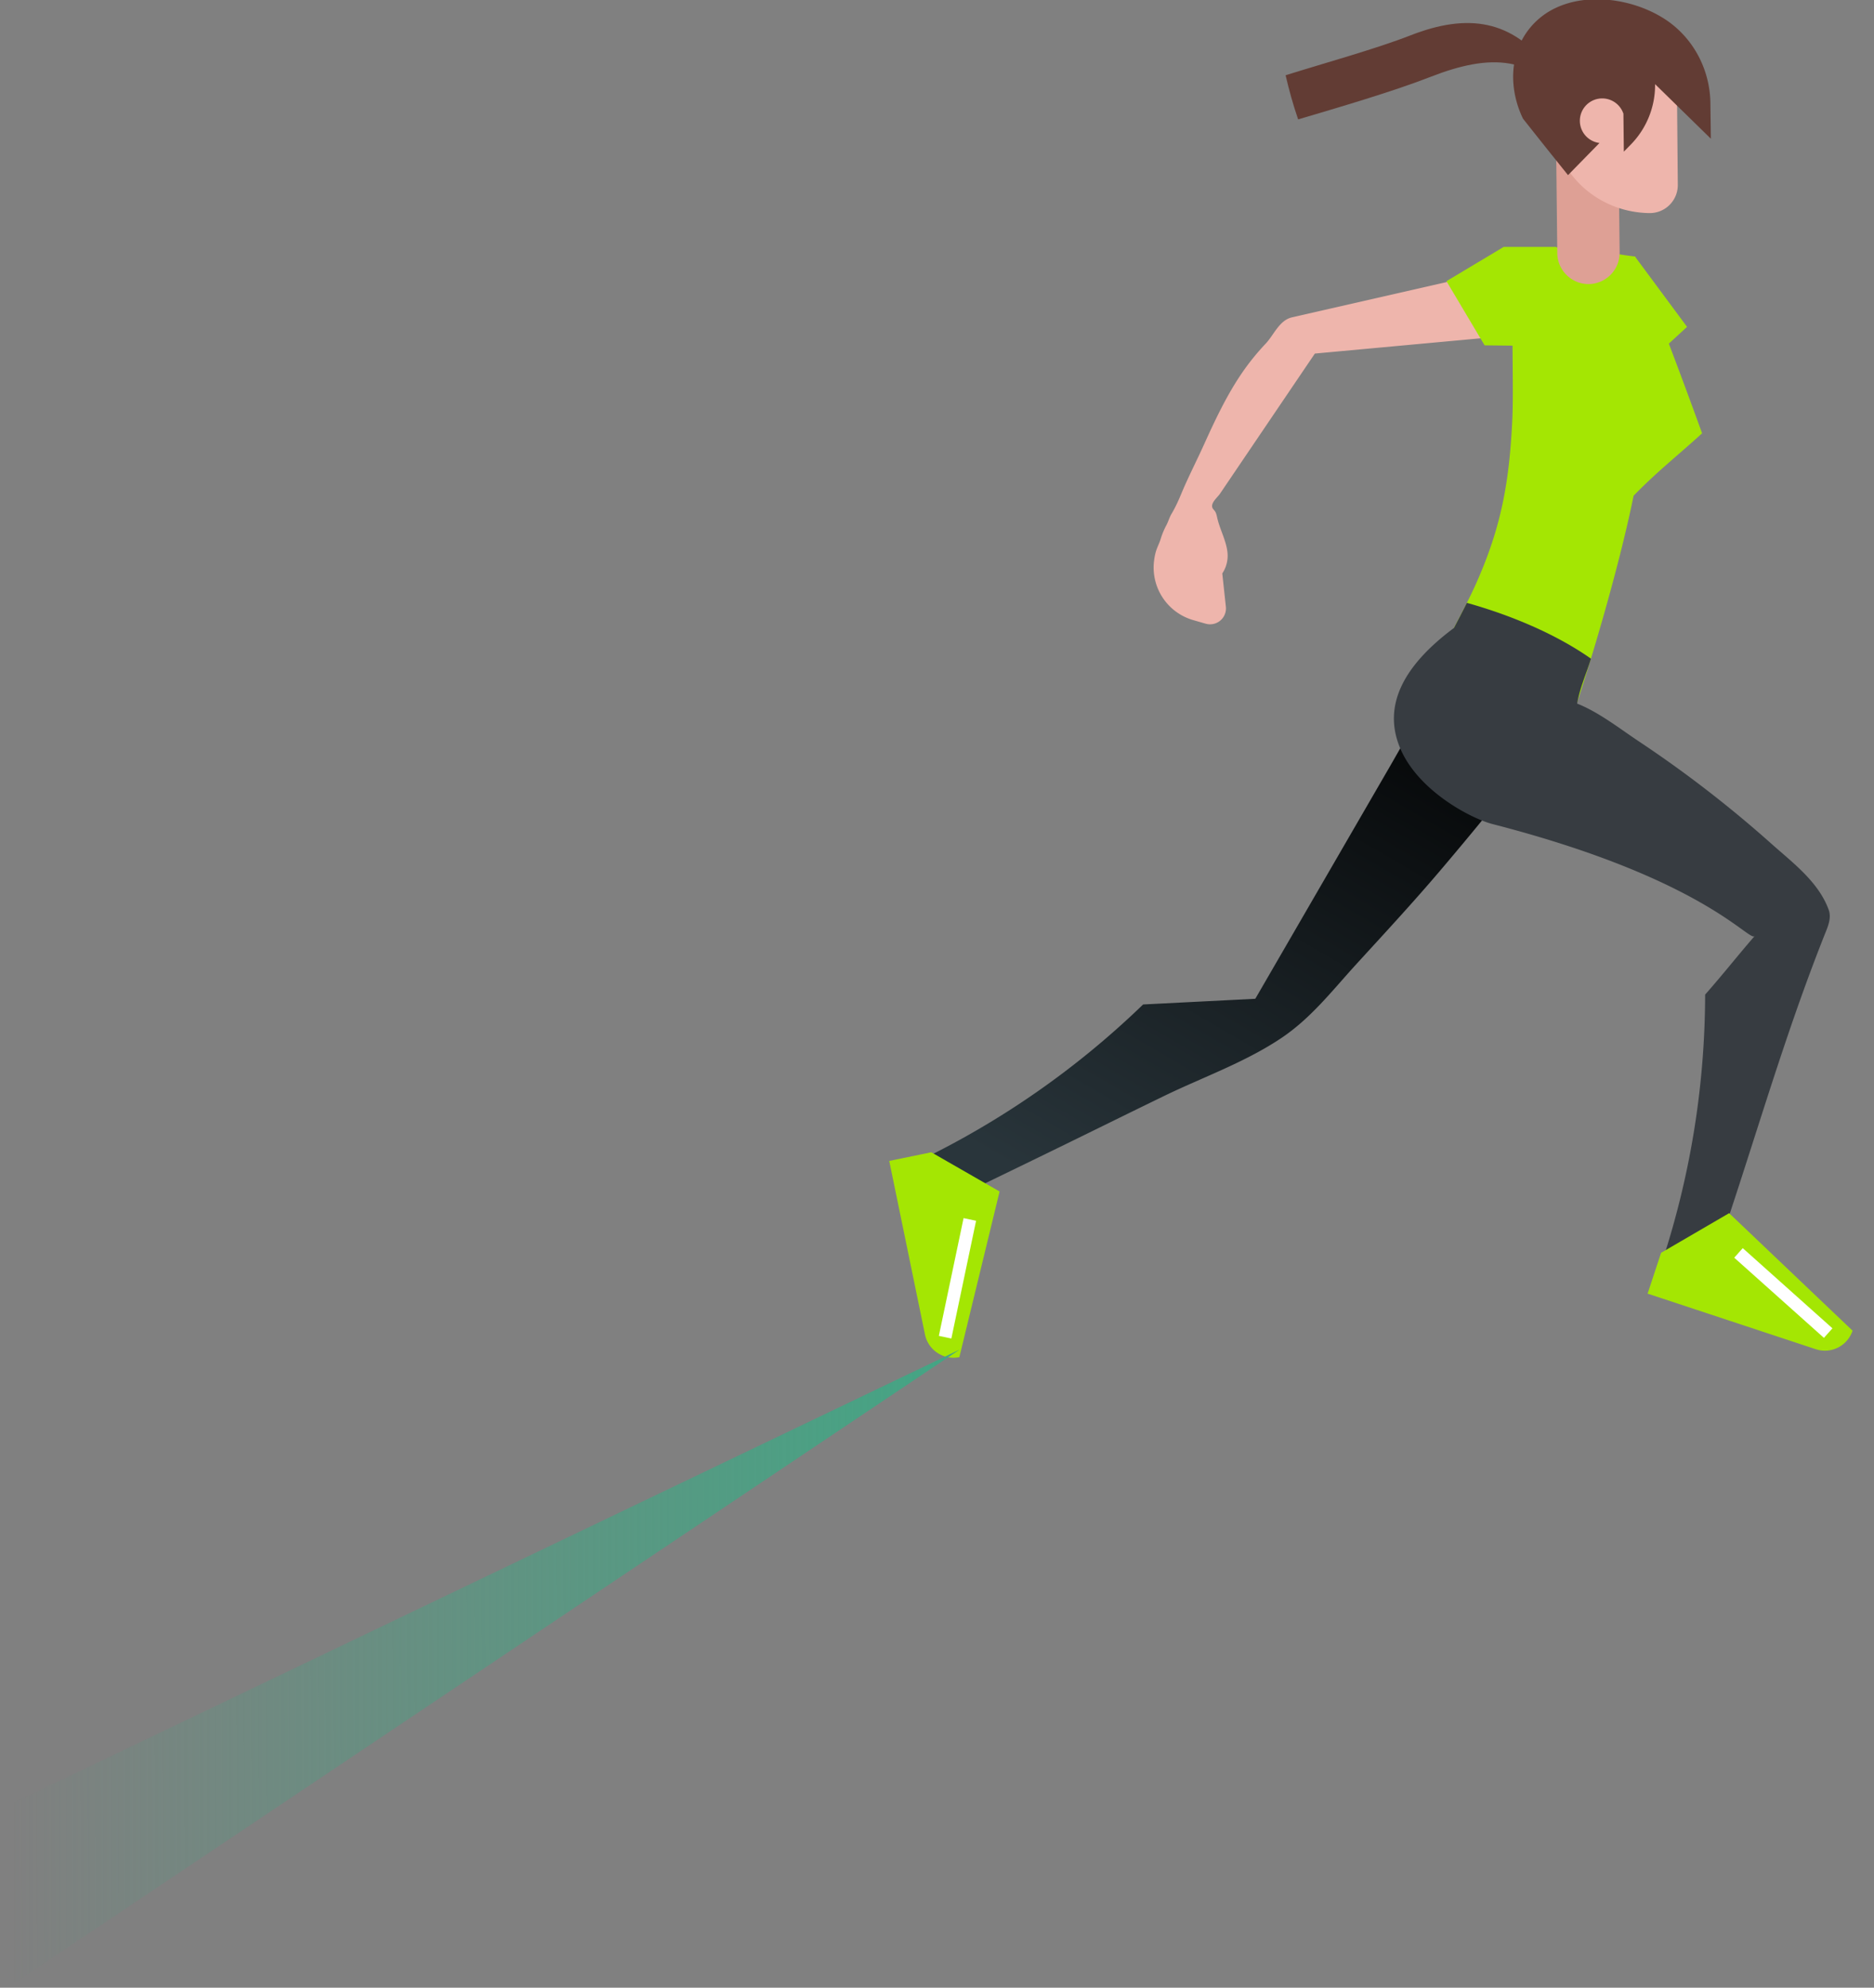 <svg xmlns="http://www.w3.org/2000/svg" width="83" height="88"><rect width="100%" height="100%" fill="#808080" stroke="none"/><defs><linearGradient id="a" x1="47.54" x2="62.77" y1="53.32" y2="27.11" gradientUnits="userSpaceOnUse"><stop offset="0" stop-color="#29353b"/><stop offset="1"/></linearGradient><linearGradient id="b" x1=".5" x2="42.5" y1="73.89" y2="73.75" gradientUnits="userSpaceOnUse"><stop offset="0" stop-color="#43a584" stop-opacity="0"/><stop offset="1" stop-color="#43a584"/></linearGradient></defs><path fill="url(#a)" d="M40.765 51.364a38.095 38.095 0 009.758-6.792l.106-.102 4.969-.252 6.032-10.409 3.827-6.7 2.447.191a3.47 3.47 0 011.167 4.683c-.684 1.18-1.75 2.263-2.606 3.324a157.951 157.951 0 01-2.748 3.317c-1.178 1.383-2.413 2.714-3.638 4.054-1.074 1.174-2.012 2.403-3.355 3.296-1.613 1.073-3.45 1.714-5.182 2.555-1.946.945-3.883 1.907-5.83 2.85l-3.999 1.94z"/><path fill="#a4e603" d="M65.382 25.824c1.106-2.487 1.462-4.442 1.597-7.205.071-1.473-.043-3.842.045-5.449.09-1.638 1.011-2.319 2.604-2.231.82.044 1.922.33 2.786.416a267.178 267.178 0 012.972 7.828c-1.024.938-1.983 1.684-3.033 2.763-.643 3.173-2.006 7.795-2.949 10.479-.943 2.683-1.367 1.359-2.893 1.702-.661.148-1.46-.45-2.03-.637-1.464-.484-1.988-1.702-1.361-3.137.615-1.407 1.672-3.203 2.262-4.53z"/><path fill="#dea095" d="M70.368 12.576a1.385 1.385 0 001.366-1.396l-.045-4.106c-.008-.76-.628-.666-1.388-.658l-.007-.707a1.385 1.385 0 00-1.366 1.395l.045 4.106c.008.76.636 1.374 1.395 1.366z"/><path fill="#eeb5ac" d="M71.338.816c.058 0 .116.003.173.007l.099.008.073.006c.044.005.089.012.133.019l.035.004c.052.009.103.019.154.03l.012.001A3.361 3.361 0 0174.26 2.52l.05 5.658a1.24 1.24 0 01-1.244 1.256h-.013c-1.954-.026-3.592-1.284-4.121-2.995a3.402 3.402 0 01-.33-.363c-.002 0-.003-.003-.004-.004a3.09 3.09 0 01-.093-.125l-.006-.008a3.48 3.48 0 01-.084-.126l-.008-.012a3.26 3.26 0 01-.075-.126l-.01-.017a3.424 3.424 0 01-.066-.124l-.012-.023a3.257 3.257 0 01-.118-.27l-.014-.035a3.305 3.305 0 01-.04-.117l-.014-.04a3.166 3.166 0 01-.033-.115l-.013-.045a3.438 3.438 0 01-.026-.113l-.011-.05a2.155 2.155 0 01-.02-.111l-.01-.055-.013-.11-.006-.057c-.004-.04-.006-.08-.008-.12l-.004-.05a3.179 3.179 0 01-.002-.172c.023-1.811 1.557-3.26 3.426-3.235z"/><path fill="#a4e603" d="M44.272 52.75l-3.024-1.736-1.863.383 1.582 7.682a1.29 1.29 0 001.524 1.004z"/><path fill="#fff" d="M41.582 59.143l.554.116 1.095-5.213-.554-.117z"/><path fill="#623c34" d="M67.787 1.207a3.26 3.26 0 011.146-.87c1.422-.655 3.288-.38 4.602.386l.125.075c1.299.806 2.075 2.24 2.094 3.768l.02 1.575-2.47-2.416a3.76 3.76 0 01-1.072 2.671l-.312.318-.018-1.678a.99.99 0 10-1.06 1.294l-1.394 1.423a308.373 308.373 0 01-1.994-2.5c-.63-1.3-.626-2.902.333-4.046z"/><path fill="#623c34" d="M57.495 5.286c1.807-.533 4.222-1.243 5.855-1.88 2.705-1.055 4.581-.963 6.318 1.34-.015.006-.015.006 0 0-.38-.578-.724-1.17-1.094-1.753l.011-.005c-1.6-2.107-3.564-2.42-6.112-1.423-1.538.6-3.837 1.234-5.533 1.767.153.667.338 1.323.555 1.954z"/><path fill="#373c41" d="M64.395 27.803c.2-.38.395-.755.574-1.113 1.306.364 3.586 1.132 5.495 2.47-.197.646-.503 1.326-.612 1.99.96.378 1.887 1.11 2.745 1.68a52.3 52.3 0 015.849 4.516c.953.85 2.1 1.697 2.549 2.938.139.385-.063.795-.203 1.15-.31.785-.608 1.573-.895 2.366-1.323 3.652-2.417 7.386-3.664 11.064l-.571 1.73-2.063-.682A38.097 38.097 0 0075.52 44.18l.001-.147c.878-1 1.324-1.587 2.194-2.594-.246.278-2.2-2.532-11.611-4.956-.966-.249-3.328-1.487-4.107-3.399-.728-1.787.07-3.548 2.397-5.281z"/><path fill="#eeb5ac" d="M51.11 24.864c.06-.551.199-.679.3-1.015a3.33 3.33 0 01.25-.598c.077-.144.14-.355.218-.486.17-.283.308-.584.434-.888.308-.742.684-1.467 1.012-2.193.467-1.031.968-2.102 1.608-3.06.335-.503.711-.973 1.126-1.411.362-.382.6-1.035 1.167-1.164l9.699-2.211a1.454 1.454 0 011.7 1.12 1.546 1.546 0 01-1.321 1.86l-9.067.835-1.318 1.945-2.312 3.414-.576.851c-.104.153-.398.385-.339.597.018.066.075.112.115.167.06.083.08.188.103.288.113.516.396 1.003.454 1.526a1.406 1.406 0 01-.228.947l.159 1.471a.704.704 0 01-.895.753l-.55-.158a2.423 2.423 0 01-1.74-2.59z"/><path fill="#a4e603" d="M76.583 53.71l-3.013 1.755-.597 1.807 7.447 2.46a1.29 1.29 0 001.63-.82z"/><path fill="#fff" d="M80.782 59.23l.378-.422-3.973-3.55-.377.423z"/><path fill="#a4e603" d="M68.928 10.931H66.6l-2.536 1.517 1.69 2.841 2.192.024 1.911-.708-.92-2.62zm3.478.417l2.314 3.123-2.455 2.258-.85-2.478z"/><path fill="url(#b)" d="M.5 79.864v8.027l42-28.141z"/></svg>